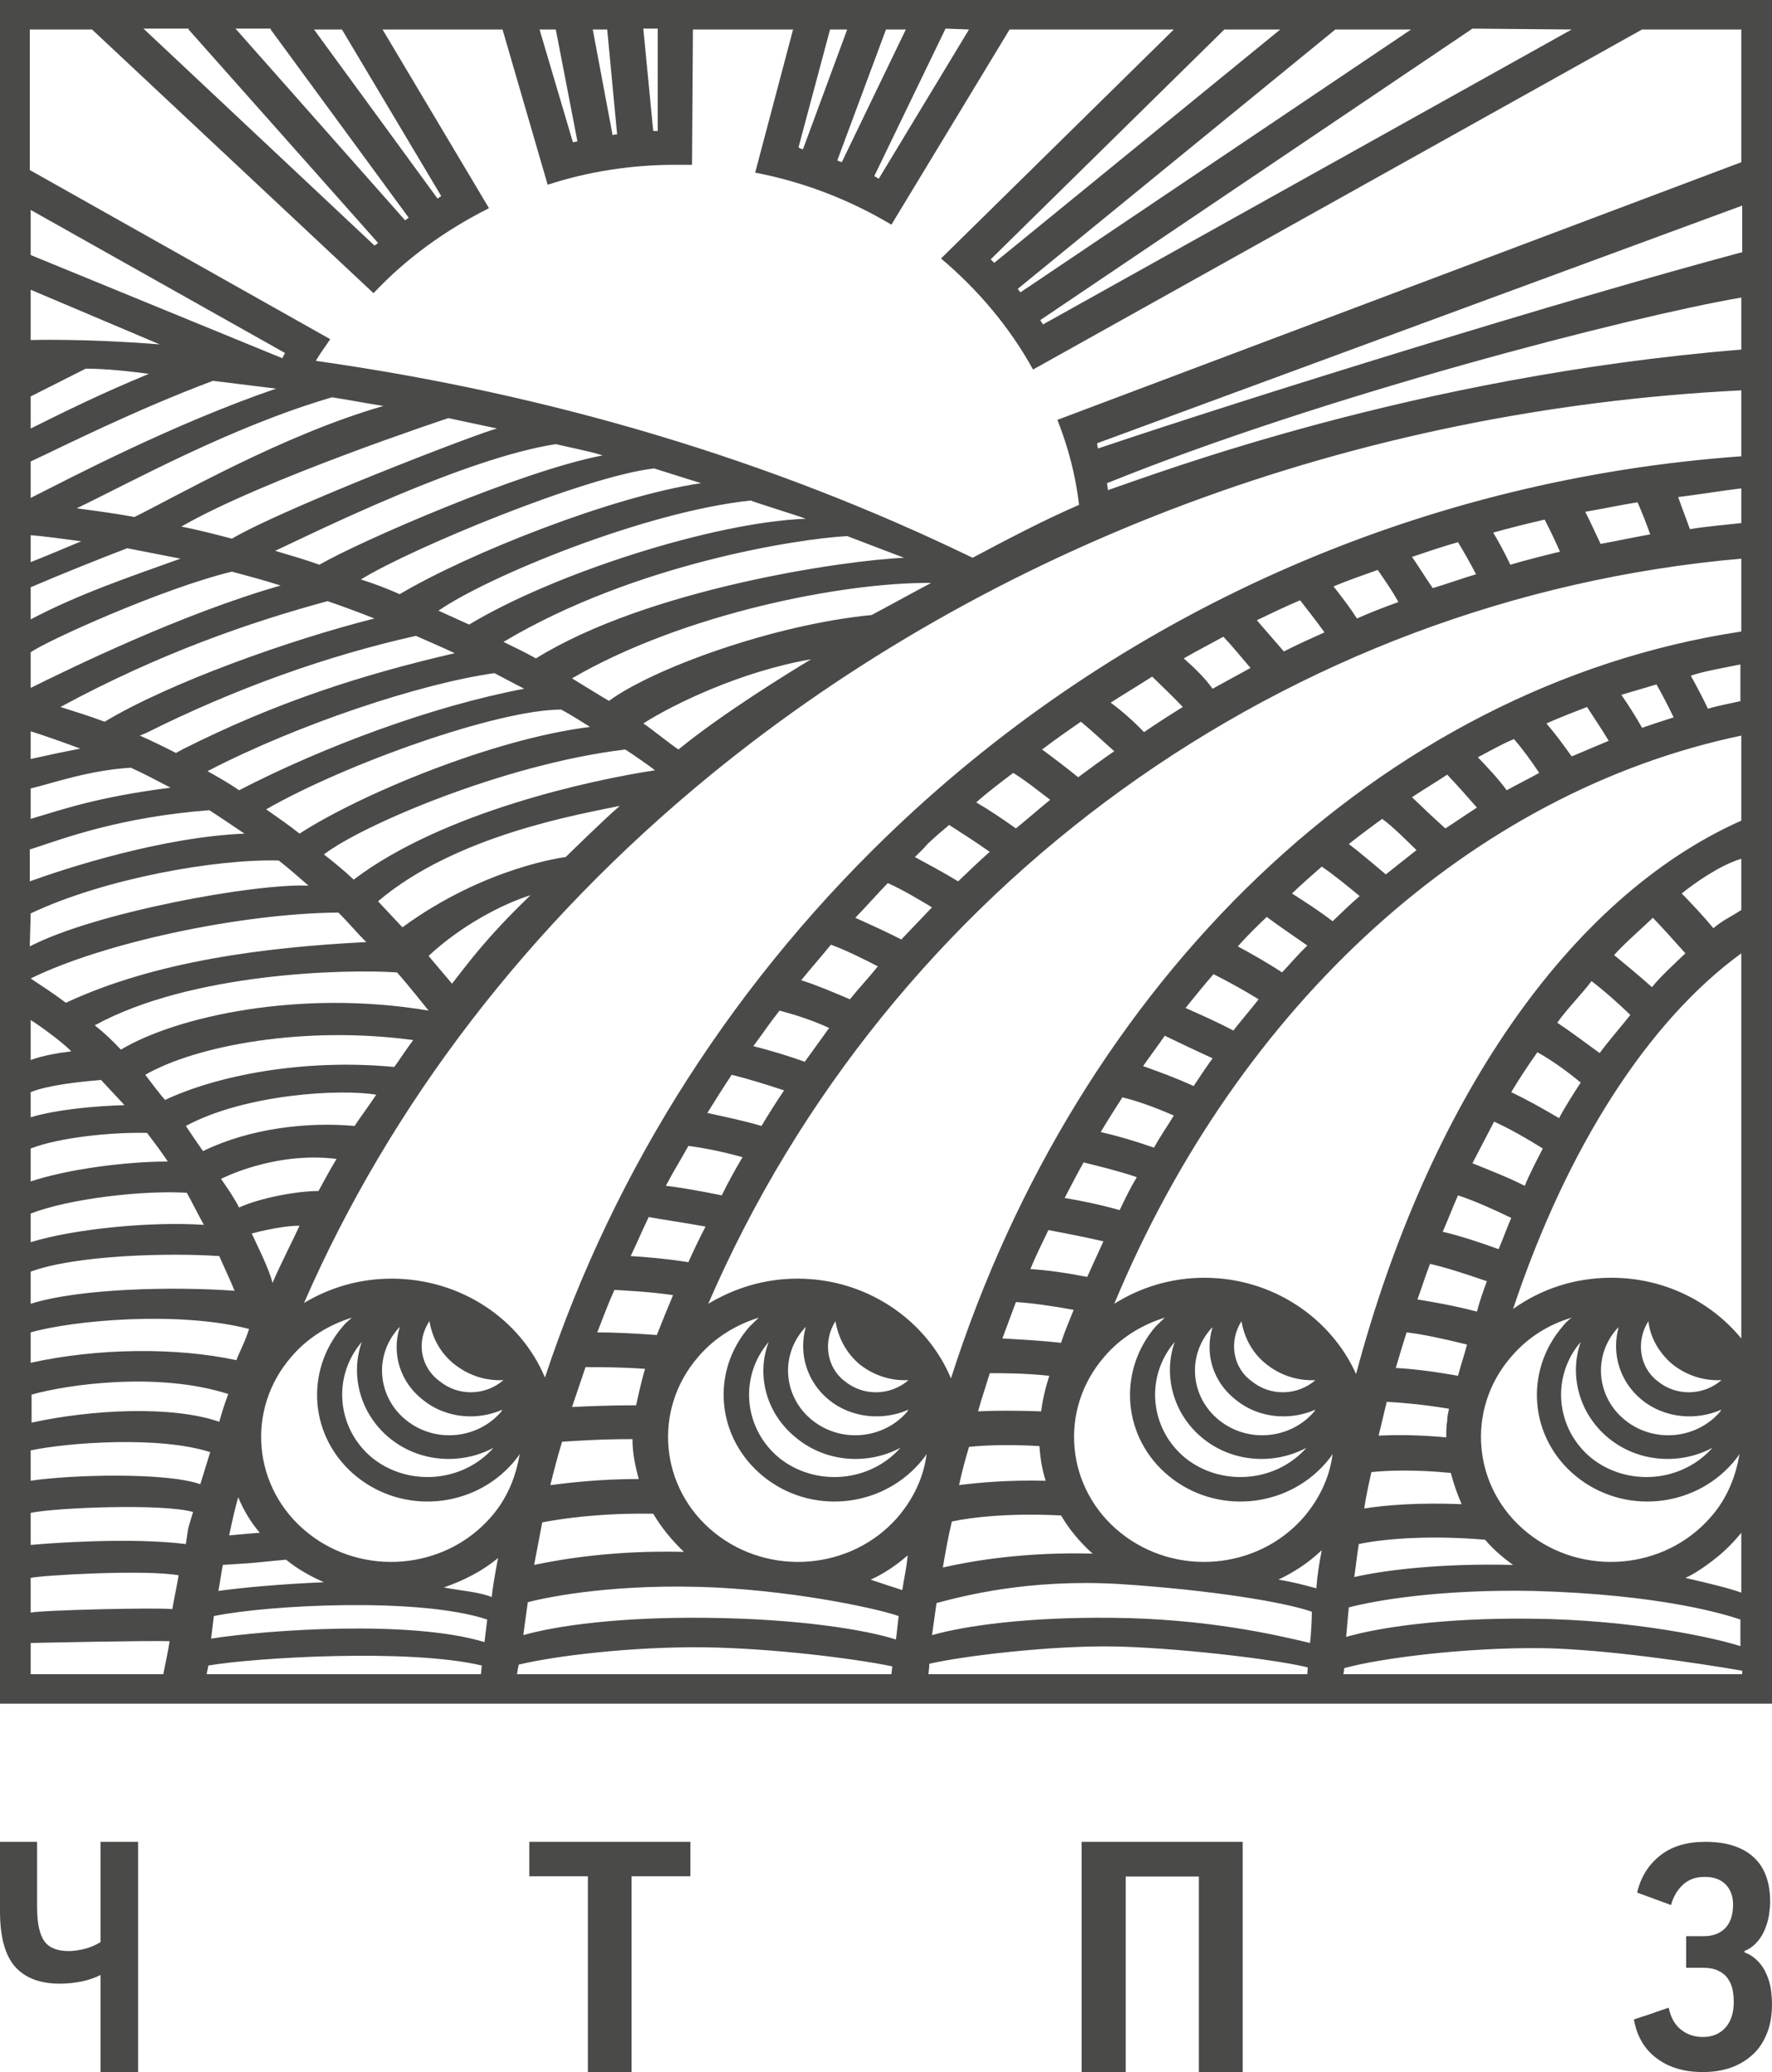 <svg width="77" height="90" viewBox="0 0 77 90" fill="none" xmlns="http://www.w3.org/2000/svg">
<path d="M0 74H77V0H0V74ZM68.296 1.281L45.322 14.092C45.282 14.016 45.243 13.979 45.204 13.903L63.983 1.243L68.296 1.281ZM61.317 1.281L44.342 12.698C44.302 12.66 44.263 12.585 44.224 12.547L58.025 1.281H61.317ZM55.633 1.281L43.205 11.416C43.165 11.379 43.087 11.303 43.048 11.266L53.202 1.281H55.633ZM42.107 1.281L38.186 7.762C38.108 7.724 38.069 7.686 37.99 7.649L41.087 1.243L42.107 1.281ZM39.362 1.281L36.579 7.046C36.5 7.008 36.461 7.008 36.383 6.97L38.5 1.281H39.362ZM36.069 1.281H36.814L34.893 6.481C34.815 6.481 34.775 6.443 34.697 6.405L36.069 1.281ZM28.581 1.281V5.689C28.502 5.689 28.463 5.689 28.385 5.689L27.954 1.243H28.581V1.281ZM26.385 1.281L26.817 5.84C26.738 5.84 26.66 5.84 26.621 5.878L25.758 1.281H26.385ZM24.151 1.281L25.092 6.142C25.013 6.142 24.974 6.179 24.895 6.179L23.445 1.281H24.151ZM14.859 1.281L19.172 8.515C19.132 8.553 19.054 8.591 19.015 8.628L13.644 1.281H14.859ZM11.762 1.281L17.76 9.457C17.721 9.495 17.642 9.533 17.603 9.57L10.233 1.243H11.762V1.281ZM8.194 1.281L16.427 10.55C16.388 10.588 16.349 10.625 16.27 10.663L6.234 1.243H8.194V1.281ZM1.333 9.118L12.389 15.335C12.35 15.373 12.31 15.486 12.271 15.561L1.333 11.077V9.118ZM17.486 40.278C17.211 39.977 16.702 39.449 16.427 39.148C19.799 36.284 25.131 35.38 26.934 35.003C26.268 35.568 24.582 37.226 24.582 37.226C24.582 37.226 21.093 37.641 17.486 40.278ZM23.053 38.884C21.053 40.806 20.269 41.936 19.642 42.727C19.328 42.35 18.936 41.898 18.623 41.521C20.034 40.203 21.837 39.261 23.053 38.884ZM16.937 62.47C18.231 63.525 20.034 63.638 21.445 62.885C20.113 64.392 17.76 64.58 16.192 63.337C14.624 62.056 14.428 59.795 15.721 58.288C15.212 59.72 15.643 61.415 16.937 62.47ZM18.387 60.812C19.367 61.604 20.74 61.717 21.837 61.227C21.798 61.265 21.798 61.303 21.759 61.34C20.74 62.508 18.897 62.697 17.642 61.679C16.427 60.7 16.231 58.929 17.29 57.723C17.329 57.685 17.329 57.648 17.368 57.648C17.015 58.778 17.368 60.021 18.387 60.812ZM18.662 57.384C18.779 58.1 19.132 58.778 19.76 59.268C20.387 59.758 21.132 59.984 21.877 59.946C21.093 60.624 19.916 60.662 19.093 59.984C18.27 59.381 18.074 58.251 18.662 57.384ZM14.898 57.61C13.212 59.569 13.447 62.47 15.486 64.128C17.525 65.786 20.544 65.522 22.269 63.563C22.386 63.413 22.504 63.3 22.582 63.149C22.426 64.128 22.034 65.108 21.328 65.899C19.328 68.198 15.761 68.499 13.369 66.577C10.977 64.656 10.664 61.227 12.663 58.929C13.369 58.1 14.31 57.535 15.29 57.233C15.172 57.346 15.016 57.459 14.898 57.61ZM10.86 67.896L12.428 67.745C12.938 68.16 13.487 68.462 14.075 68.725C12.271 68.8 10.585 68.951 9.488 69.102C9.566 68.725 9.605 68.348 9.684 67.972L10.86 67.896ZM9.958 66.69C10.076 66.125 10.193 65.598 10.35 65.032C10.585 65.598 10.899 66.125 11.291 66.577L10.782 66.615L9.958 66.69ZM11.84 55.726C11.723 55.161 11.056 53.842 10.938 53.578C10.938 53.578 12.154 53.239 13.016 53.239C12.742 53.842 12.232 54.822 11.84 55.726ZM10.389 52.448C10.154 51.996 9.919 51.657 9.605 51.205C9.605 51.205 11.918 49.999 14.624 50.338C14.388 50.715 13.84 51.732 13.84 51.732C12.899 51.732 11.291 52.034 10.389 52.448ZM8.821 49.999C8.508 49.547 8.351 49.321 8.076 48.906C10.664 47.512 14.82 47.286 16.349 47.55C15.996 48.077 15.761 48.379 15.408 48.906C13.33 48.718 10.821 49.019 8.821 49.999ZM7.175 47.776C6.9 47.474 6.547 46.985 6.312 46.683C8.547 45.402 13.252 44.536 17.956 45.176C17.642 45.591 17.329 46.08 17.133 46.344C13.173 45.967 9.409 46.721 7.175 47.776ZM5.254 45.591C4.861 45.176 4.548 44.875 4.117 44.536C8.312 42.237 15.055 42.087 17.25 42.237C17.603 42.614 18.623 43.895 18.623 43.895C13.016 42.953 7.645 44.159 5.254 45.591ZM2.862 43.556C2.313 43.142 1.843 42.84 1.333 42.501C4.469 40.956 10.429 39.675 14.702 39.637C15.094 40.014 15.525 40.542 15.918 40.919C11.487 41.145 6.743 41.747 2.862 43.556ZM15.369 38.206C15.016 37.867 14.467 37.414 14.075 37.113C15.682 35.87 21.877 33.194 27.169 32.554C27.522 32.78 28.228 33.27 28.463 33.458C25.719 33.873 19.25 35.267 15.369 38.206ZM6.351 31.838C10.193 29.916 14.192 28.485 18.074 27.618C18.662 27.882 19.211 28.108 19.76 28.372C15.682 29.314 11.958 30.519 7.92 32.554L7.645 32.705C7.135 32.441 6.587 32.177 6.077 31.951L6.351 31.838ZM4.548 31.348C3.725 31.047 3.332 30.934 2.627 30.708C6.939 28.372 10.899 27.015 14.232 26.111C14.898 26.337 15.604 26.601 16.27 26.864C12.546 27.806 7.371 29.653 4.548 31.348ZM21.485 29.238C21.837 29.427 22.347 29.69 22.778 29.916C18.779 30.67 14.036 32.441 10.389 34.325C9.958 34.023 9.488 33.76 9.017 33.496C12.938 31.461 18.27 29.69 21.485 29.238ZM24.386 30.821C24.817 31.047 25.209 31.311 25.64 31.574C21.367 32.102 15.565 34.551 13.016 36.209C12.546 35.832 12.154 35.568 11.566 35.154C15.055 33.157 21.642 30.821 24.386 30.821ZM27.954 31.424C29.247 30.595 32.188 29.163 35.246 28.635C34.305 29.201 31.364 31.009 29.483 32.554C29.13 32.328 28.306 31.65 27.954 31.424ZM26.464 30.444C26.072 30.218 25.288 29.728 24.856 29.464C29.718 26.639 36.696 25.282 40.46 25.32C39.95 25.584 38.382 26.45 37.873 26.714C33.599 27.128 28.346 29.05 26.464 30.444ZM23.288 28.598C22.818 28.334 22.347 28.108 21.877 27.882C27.561 24.491 34.697 23.398 36.814 23.285C37.206 23.436 38.892 24.076 39.284 24.227C36.657 24.34 28.15 25.584 23.288 28.598ZM20.387 27.128C19.956 26.94 19.485 26.714 19.054 26.525C21.171 25.056 27.993 22.23 32.619 21.74C33.011 21.891 34.618 22.381 35.011 22.532C31.012 22.682 24.072 24.905 20.387 27.128ZM17.368 25.809C16.78 25.546 16.27 25.357 15.682 25.169C17.878 23.813 25.444 20.685 28.424 20.346C29.012 20.535 30.463 20.987 30.463 20.987C26.621 21.552 20.348 24.039 17.368 25.809ZM13.879 24.529C13.252 24.302 12.585 24.114 11.958 23.926C13.8 23.059 20.23 19.894 24.151 19.291C24.778 19.442 25.601 19.593 26.189 19.781C22.622 20.459 15.565 23.549 13.879 24.529ZM10.076 23.398C9.37 23.21 8.625 23.021 7.88 22.871C11.487 20.798 19.485 18.161 19.485 18.161C20.191 18.312 20.897 18.462 21.602 18.613C20.897 18.764 12.31 22.079 10.076 23.398ZM5.842 22.456C5.018 22.305 4.195 22.192 3.332 22.079C5.685 20.949 10.037 18.538 14.428 17.257C15.172 17.37 15.918 17.52 16.662 17.633C12.31 18.877 7.606 21.59 5.842 22.456ZM1.333 12.585L6.939 14.958C3.568 14.694 1.333 14.77 1.333 14.77V12.585ZM1.333 17.219L3.725 16.013C4.587 16.013 5.646 16.126 6.469 16.239C4.352 17.106 2.548 18.01 1.333 18.613V17.219ZM1.333 20.045C2.784 19.367 5.842 17.822 9.253 16.541C10.154 16.654 11.095 16.767 11.997 16.88C7.488 18.425 3.058 20.761 1.333 21.627V20.045ZM1.333 23.247C1.882 23.285 2.98 23.436 3.529 23.511C2.98 23.737 1.921 24.189 1.333 24.416V23.247ZM1.333 25.508C2.744 24.905 4.156 24.34 5.528 23.813C6.312 23.963 7.057 24.114 7.841 24.265C5.646 25.056 3.489 25.772 1.333 26.902V25.508ZM1.333 28.334C1.999 27.844 7.096 25.546 10.076 24.83C10.782 25.018 11.487 25.207 12.193 25.433C7.841 26.676 3.019 29.05 1.333 29.879V28.334ZM1.333 31.763C2.039 31.989 2.784 32.252 3.489 32.516C2.705 32.667 1.999 32.818 1.333 32.968V31.763ZM1.333 34.249C2.392 33.986 3.881 33.458 5.685 33.345C6.273 33.609 6.822 33.91 7.41 34.212C4.195 34.626 2.744 35.154 1.333 35.568V34.249ZM1.333 36.887C2.823 36.397 5.214 35.493 9.096 35.191C9.684 35.568 10.115 35.87 10.625 36.209C7.018 36.359 2.862 37.716 1.294 38.281V36.887H1.333ZM1.333 39.675C4.509 38.168 9.37 37.301 12.114 37.377C12.546 37.716 12.977 38.093 13.408 38.469C11.095 38.356 4.117 39.637 1.294 41.107L1.333 39.675ZM1.333 44.309C1.49 44.385 2.666 45.214 3.097 45.666C2.47 45.741 1.843 45.854 1.333 46.043V44.309ZM1.333 47.437C2.078 47.135 3.45 46.985 4.391 46.909C4.744 47.286 5.058 47.625 5.41 48.002C4.117 48.04 2.47 48.19 1.333 48.529V47.437ZM1.333 49.886C2.588 49.396 4.901 49.17 6.391 49.208C6.704 49.622 7.018 50.037 7.292 50.451C5.45 50.451 2.901 50.79 1.333 51.317V49.886ZM1.333 52.712C2.98 52.071 6.155 51.694 8.116 51.807C8.351 52.222 8.625 52.787 8.86 53.202C6.665 53.051 3.293 53.352 1.333 53.955V52.712ZM1.333 55.236C3.254 54.52 7.292 54.407 9.527 54.558C9.723 55.01 9.997 55.575 10.193 56.065C7.606 55.877 3.489 55.952 1.333 56.63V55.236ZM1.333 57.873C3.176 57.346 7.763 56.932 10.821 57.723C10.664 58.251 10.429 58.665 10.272 59.079C7.645 58.514 4.234 58.552 1.333 59.193V57.873ZM1.333 60.586C2.901 60.134 6.861 59.569 9.919 60.549C9.762 60.963 9.645 61.34 9.527 61.755C7.449 61.039 3.96 61.227 1.372 61.792V60.586H1.333ZM7.096 72.719H1.333V71.363C1.333 71.363 6.587 71.249 7.371 71.287C7.292 71.777 7.253 71.927 7.096 72.719ZM7.488 69.893C6.9 69.818 1.882 69.93 1.333 70.044V68.536C1.803 68.424 6.312 68.16 7.763 68.424C7.723 68.687 7.527 69.629 7.488 69.893ZM8.076 67.067C5.685 66.766 2.117 67.029 1.333 67.105V65.711C2.431 65.484 7.057 65.296 8.39 65.673C8.116 66.615 8.233 66.05 8.076 67.067ZM1.333 64.317V62.998C2.94 62.659 6.9 62.358 9.135 63.073C8.978 63.563 8.86 63.977 8.704 64.467C7.214 63.94 3.058 64.053 1.333 64.317ZM20.897 72.719H8.978L9.056 72.342C11.017 72.003 17.76 71.588 20.936 72.342L20.897 72.719ZM21.053 71.325C17.838 70.345 11.566 70.797 9.174 71.174C9.213 70.835 9.253 70.533 9.292 70.194C11.683 69.705 18.231 69.366 21.171 70.345C21.132 70.646 21.093 71.023 21.053 71.325ZM21.367 69.366C20.779 69.139 20.073 69.102 19.289 68.951C20.152 68.65 20.975 68.235 21.642 67.67C21.485 68.499 21.406 68.989 21.367 69.366ZM38.735 72.719H22.465C22.504 72.455 22.543 72.304 22.543 72.304C24.072 71.927 27.483 71.513 30.619 71.551C33.521 71.588 37.167 72.04 38.774 72.38L38.735 72.719ZM38.931 71.212C37.637 70.797 34.736 70.308 30.659 70.27C26.895 70.232 24.19 70.609 22.739 71.023C22.818 70.458 22.857 70.157 22.935 69.591C23.955 69.328 26.895 68.763 31.051 68.951C34.893 69.139 38.343 69.93 39.049 70.194C39.01 70.496 38.97 70.948 38.931 71.212ZM48.419 32.629C47.87 33.006 47.36 33.383 46.851 33.76C46.341 33.345 45.792 32.931 45.282 32.554C45.831 32.139 46.419 31.725 46.968 31.348C47.478 31.763 47.948 32.215 48.419 32.629ZM48.262 30.519C48.85 30.143 49.477 29.766 50.066 29.389C50.497 29.803 50.967 30.256 51.398 30.708C50.85 31.047 50.261 31.424 49.713 31.8C49.242 31.311 48.772 30.896 48.262 30.519ZM45.635 34.739C45.126 35.154 44.655 35.568 44.145 35.983C43.557 35.568 43.008 35.191 42.42 34.852C42.93 34.4 43.479 33.986 44.028 33.571C44.577 33.91 45.086 34.325 45.635 34.739ZM43.008 37C42.538 37.414 42.068 37.867 41.636 38.281C41.009 37.904 40.382 37.565 39.755 37.226C39.95 37.038 40.147 36.849 40.303 36.661C40.617 36.359 40.931 36.096 41.244 35.832C41.832 36.209 42.42 36.586 43.008 37ZM40.499 39.411C40.068 39.864 39.598 40.353 39.166 40.806C38.5 40.466 37.833 40.165 37.167 39.864C37.637 39.374 38.108 38.846 38.578 38.356C39.245 38.658 39.872 39.035 40.499 39.411ZM38.147 41.974C37.755 42.463 37.324 42.915 36.932 43.405C36.226 43.104 35.52 42.802 34.815 42.576C35.246 42.049 35.677 41.559 36.108 41.032C36.814 41.295 37.48 41.634 38.147 41.974ZM36.03 44.649C35.677 45.138 35.324 45.628 34.971 46.118C34.227 45.854 33.482 45.628 32.737 45.44C33.129 44.912 33.482 44.385 33.874 43.895C34.579 44.084 35.285 44.31 36.03 44.649ZM34.07 47.361C33.717 47.889 33.403 48.379 33.09 48.906C32.188 48.642 31.404 48.492 30.737 48.341C31.09 47.776 31.443 47.211 31.796 46.683C32.541 46.872 33.285 47.098 34.07 47.361ZM32.266 50.263C31.953 50.79 31.639 51.355 31.364 51.92C30.424 51.732 29.6 51.581 28.934 51.506C29.247 50.903 29.6 50.338 29.914 49.773C30.502 49.848 31.325 49.999 32.266 50.263ZM30.659 53.277C30.384 53.804 30.149 54.294 29.914 54.822C28.934 54.671 28.071 54.596 27.405 54.558C27.679 53.993 27.914 53.428 28.189 52.862C28.777 52.975 29.639 53.089 30.659 53.277ZM29.247 56.254C29.012 56.819 28.777 57.384 28.542 57.987C27.522 57.911 26.66 57.873 25.954 57.873C26.189 57.271 26.424 56.63 26.699 56.027C27.326 56.065 28.189 56.103 29.247 56.254ZM27.483 62.508C27.483 63.111 27.601 63.676 27.758 64.241C26.111 64.241 24.817 64.392 23.915 64.505C24.072 63.864 24.229 63.262 24.425 62.621C25.052 62.583 26.111 62.508 27.483 62.508ZM28.385 65.749C28.738 66.351 29.208 66.916 29.718 67.406C26.738 67.331 24.464 67.708 23.21 67.972C23.327 67.368 23.445 66.728 23.562 66.125C24.347 65.974 26.032 65.711 28.385 65.749ZM39.206 69.064C38.853 68.951 38.382 68.8 37.833 68.612C38.422 68.348 38.97 67.972 39.441 67.557C39.402 68.047 39.284 68.574 39.206 69.064ZM39.01 65.899C37.01 68.198 33.442 68.499 31.051 66.577C28.659 64.656 28.346 61.227 30.345 58.929C31.051 58.1 31.992 57.535 32.972 57.233C32.854 57.346 32.697 57.497 32.58 57.61C30.855 59.569 31.129 62.47 33.168 64.128C35.207 65.786 38.225 65.522 39.95 63.563C40.068 63.413 40.186 63.3 40.264 63.149C40.147 64.128 39.715 65.07 39.01 65.899ZM34.618 62.47C35.912 63.525 37.716 63.638 39.127 62.885C37.794 64.392 35.442 64.58 33.874 63.337C32.305 62.056 32.109 59.795 33.403 58.288C32.854 59.72 33.285 61.415 34.618 62.47ZM36.03 60.812C37.01 61.604 38.382 61.717 39.48 61.227C39.441 61.265 39.441 61.303 39.402 61.34C38.382 62.508 36.54 62.697 35.285 61.679C34.07 60.7 33.874 58.929 34.932 57.723C34.971 57.685 34.971 57.648 35.011 57.648C34.697 58.778 35.05 60.021 36.03 60.812ZM36.304 57.384C36.422 58.1 36.775 58.778 37.363 59.268C37.99 59.758 38.735 59.984 39.48 59.946C38.696 60.624 37.52 60.662 36.696 59.984C35.912 59.381 35.755 58.251 36.304 57.384ZM56.809 72.719H40.343C40.382 72.455 40.382 72.267 40.382 72.267C41.832 71.927 45.635 71.475 48.34 71.513C50.889 71.551 55.241 72.04 56.809 72.418C56.848 72.418 56.809 72.53 56.809 72.719ZM56.926 71.363C55.358 70.986 52.379 70.308 48.34 70.27C44.655 70.232 41.95 70.609 40.499 71.023C40.578 70.496 40.617 70.157 40.695 69.629C41.832 69.328 44.655 68.574 48.615 68.8C52.653 69.064 55.829 69.591 57.005 70.006C57.005 70.383 56.966 71.061 56.926 71.363ZM61.553 36.925C61.121 37.264 60.691 37.603 60.22 37.98C59.671 37.528 59.161 37.075 58.612 36.661C59.083 36.284 59.593 35.907 60.063 35.568C60.573 35.945 61.043 36.435 61.553 36.925ZM61.357 34.626C61.867 34.287 62.376 33.986 62.886 33.647C63.317 34.099 63.748 34.589 64.179 35.078C63.709 35.38 63.278 35.681 62.807 35.983C62.298 35.531 61.827 35.078 61.357 34.626ZM59.083 38.922C58.691 39.261 58.299 39.637 57.907 40.014C57.318 39.562 56.731 39.185 56.142 38.809C56.574 38.394 57.005 38.017 57.436 37.641C57.985 38.017 58.534 38.469 59.083 38.922ZM56.809 41.069C56.417 41.446 56.064 41.861 55.711 42.237C55.084 41.823 54.417 41.446 53.79 41.107C54.182 40.655 54.613 40.24 55.045 39.826C55.593 40.24 56.221 40.655 56.809 41.069ZM54.692 43.405C54.339 43.857 53.947 44.309 53.594 44.762C52.81 44.347 52.104 44.046 51.516 43.782C51.908 43.292 52.339 42.765 52.732 42.313C53.398 42.652 54.025 42.991 54.692 43.405ZM52.692 45.967C52.418 46.344 52.143 46.759 51.869 47.173C51.046 46.796 50.301 46.533 49.673 46.306C49.987 45.854 50.301 45.44 50.614 44.988C51.163 45.252 51.869 45.591 52.692 45.967ZM51.007 48.454C50.732 48.906 50.418 49.358 50.144 49.848C49.281 49.547 48.497 49.321 47.831 49.17C48.145 48.642 48.458 48.153 48.772 47.663C49.399 47.814 50.144 48.077 51.007 48.454ZM49.399 51.129C49.125 51.581 48.889 52.071 48.654 52.561C47.713 52.297 46.929 52.147 46.263 52.034C46.537 51.506 46.812 50.979 47.086 50.489C47.674 50.639 48.497 50.828 49.399 51.129ZM47.948 53.917C47.713 54.445 47.478 54.935 47.243 55.462C46.263 55.274 45.439 55.161 44.773 55.123C45.008 54.558 45.282 53.993 45.557 53.428C46.145 53.541 46.968 53.692 47.948 53.917ZM46.655 56.894C46.459 57.384 46.263 57.836 46.106 58.326C45.086 58.213 44.224 58.175 43.557 58.137C43.753 57.61 43.95 57.082 44.145 56.555C44.773 56.593 45.635 56.706 46.655 56.894ZM45.165 62.81C45.204 63.337 45.282 63.827 45.439 64.317C43.832 64.279 42.577 64.392 41.675 64.505C41.793 63.94 41.95 63.374 42.107 62.847C42.773 62.772 43.832 62.734 45.165 62.81ZM46.106 65.824C46.459 66.427 46.929 66.992 47.478 67.481C44.538 67.406 42.303 67.783 40.97 68.084C41.087 67.406 41.205 66.728 41.362 66.087C42.224 65.899 43.871 65.711 46.106 65.824ZM57.201 68.989C56.77 68.876 56.26 68.725 55.554 68.612C56.26 68.273 56.887 67.859 57.436 67.331C57.318 67.933 57.24 68.424 57.201 68.989ZM56.652 65.899C54.652 68.198 51.085 68.499 48.693 66.577C46.302 64.656 45.988 61.227 47.988 58.929C48.693 58.1 49.634 57.535 50.614 57.233C50.497 57.346 50.34 57.497 50.222 57.61C48.536 59.569 48.772 62.47 50.81 64.128C52.849 65.786 55.868 65.522 57.593 63.563C57.711 63.413 57.828 63.3 57.907 63.149C57.789 64.128 57.358 65.07 56.652 65.899ZM52.261 62.47C53.555 63.525 55.358 63.638 56.77 62.885C55.437 64.392 53.084 64.58 51.516 63.337C49.948 62.056 49.752 59.795 51.046 58.288C50.536 59.72 50.967 61.415 52.261 62.47ZM53.712 60.812C54.692 61.604 56.064 61.717 57.161 61.227C57.123 61.265 57.123 61.303 57.083 61.34C56.064 62.508 54.221 62.697 52.967 61.679C51.751 60.7 51.556 58.929 52.614 57.723C52.653 57.685 52.692 57.648 52.692 57.648C52.339 58.778 52.692 60.021 53.712 60.812ZM53.947 57.384C54.065 58.1 54.417 58.778 55.045 59.268C55.672 59.758 56.417 59.984 57.161 59.946C56.378 60.624 55.202 60.662 54.378 59.984C53.555 59.381 53.398 58.251 53.947 57.384ZM75.666 72.719H58.377L58.416 72.455C59.906 72.04 63.592 71.551 67.002 71.588C69.708 71.626 73.746 72.229 75.706 72.568V72.719H75.666ZM75.666 71.513C74.647 71.174 71.041 70.345 66.492 70.308C62.69 70.27 59.945 70.684 58.495 71.099C58.534 70.722 58.573 70.157 58.612 69.818C59.749 69.516 62.572 69.026 66.61 69.102C72.178 69.253 74.961 70.119 75.627 70.345V71.513H75.666ZM70.845 44.084C70.491 44.536 69.865 45.252 69.512 45.741C68.884 45.289 68.296 44.837 67.669 44.422C68.061 43.857 68.766 43.142 69.158 42.614C69.747 43.066 70.296 43.556 70.845 44.084ZM70.139 41.484C70.57 40.994 71.354 40.316 71.824 39.864C72.295 40.353 72.766 40.881 73.236 41.408C72.844 41.785 72.138 42.426 71.785 42.878C71.237 42.388 70.688 41.936 70.139 41.484ZM68.688 47.022C68.414 47.437 67.982 48.115 67.747 48.567C67.042 48.153 66.375 47.776 65.669 47.437C65.983 46.909 66.453 46.193 66.806 45.704C67.473 46.08 68.1 46.533 68.688 47.022ZM67.042 49.886C66.806 50.338 66.453 51.016 66.257 51.506C65.512 51.129 64.728 50.828 63.983 50.526C64.258 49.999 64.65 49.245 64.924 48.718C65.669 49.057 66.375 49.471 67.042 49.886ZM65.669 52.9C65.473 53.352 65.316 53.804 65.12 54.257C64.179 53.917 63.356 53.654 62.69 53.503C62.925 52.975 63.121 52.448 63.356 51.92C64.14 52.184 64.885 52.523 65.669 52.9ZM69.904 62.47C71.198 63.525 73.001 63.638 74.412 62.885C73.079 64.392 70.727 64.58 69.158 63.337C67.59 62.056 67.394 59.795 68.688 58.288C68.179 59.72 68.61 61.415 69.904 62.47ZM71.354 60.812C72.334 61.604 73.707 61.717 74.804 61.227C74.765 61.265 74.765 61.303 74.726 61.34C73.707 62.508 71.864 62.697 70.609 61.679C69.394 60.7 69.198 58.929 70.256 57.723C70.296 57.685 70.335 57.648 70.335 57.648C70.021 58.778 70.374 60.021 71.354 60.812ZM71.629 57.384C71.707 58.1 72.099 58.778 72.687 59.268C73.314 59.758 74.059 59.984 74.804 59.946C74.02 60.624 72.844 60.662 72.021 59.984C71.237 59.381 71.08 58.251 71.629 57.384ZM67.904 57.61C66.218 59.569 66.453 62.47 68.492 64.128C70.531 65.786 73.55 65.522 75.275 63.563C75.392 63.413 75.51 63.3 75.588 63.149C75.431 64.128 75.04 65.108 74.334 65.899C72.334 68.198 68.766 68.499 66.375 66.577C63.983 64.656 63.67 61.227 65.669 58.929C66.375 58.1 67.277 57.535 68.296 57.233C68.139 57.346 68.022 57.459 67.904 57.61ZM64.611 55.651C64.454 56.065 64.297 56.517 64.179 56.969C63.16 56.706 62.298 56.555 61.592 56.442C61.788 55.914 61.945 55.387 62.141 54.897C62.807 55.048 63.63 55.312 64.611 55.651ZM63.748 58.401C63.63 58.853 63.474 59.306 63.356 59.758C62.298 59.569 61.396 59.456 60.651 59.418C60.808 58.891 60.965 58.364 61.121 57.873C61.788 57.949 62.69 58.137 63.748 58.401ZM63.043 63.977C63.16 64.43 63.317 64.882 63.513 65.334C61.67 65.259 60.22 65.371 59.279 65.522C59.358 64.995 59.475 64.467 59.593 63.94C60.337 63.864 61.513 63.827 63.043 63.977ZM64.533 66.879C64.885 67.293 65.277 67.632 65.748 67.972C62.572 67.896 60.18 68.198 58.847 68.499C58.926 67.972 58.965 67.557 59.044 67.067C59.906 66.879 61.867 66.653 64.533 66.879ZM75.666 58.137C74.334 56.517 72.295 55.5 70.021 55.5C68.414 55.5 66.963 55.99 65.748 56.856C68.1 49.811 71.629 44.347 75.666 41.408V58.137ZM75.666 39.524C75.157 39.864 74.961 39.901 74.451 40.316C74.02 39.788 73.55 39.298 73.079 38.809C73.628 38.356 74.765 37.565 75.666 37.301V39.524ZM75.666 35.644C68.139 38.997 62.062 47.927 58.926 59.682C57.828 57.233 55.28 55.5 52.339 55.5C50.889 55.5 49.556 55.914 48.419 56.63C53.829 43.631 63.983 34.4 75.666 31.951V35.644ZM64.219 32.893C64.728 32.629 65.238 32.328 65.787 32.102C66.179 32.554 66.532 33.044 66.885 33.571C66.414 33.835 65.944 34.061 65.473 34.325C65.081 33.797 64.65 33.345 64.219 32.893ZM67.198 31.424C67.786 31.16 68.375 30.934 68.963 30.708C69.276 31.198 69.59 31.65 69.904 32.177C69.355 32.403 68.845 32.629 68.296 32.855C67.943 32.366 67.59 31.876 67.198 31.424ZM70.452 30.18C70.962 30.029 71.472 29.879 71.981 29.728C72.256 30.218 72.491 30.67 72.726 31.16C72.256 31.311 71.785 31.461 71.354 31.612C71.08 31.122 70.766 30.632 70.452 30.18ZM75.666 30.444C75.197 30.557 74.726 30.632 74.216 30.783C73.981 30.293 73.746 29.841 73.471 29.351C73.981 29.163 75.079 28.974 75.627 28.861V30.444H75.666ZM75.666 27.43C59.984 29.803 46.851 42.614 41.323 59.87C40.264 57.346 37.676 55.538 34.658 55.538C33.207 55.538 31.913 55.952 30.776 56.63C38.617 38.507 55.907 25.998 75.666 24.265V27.43ZM51.438 28.598C52.026 28.259 52.614 27.957 53.163 27.656C53.555 28.07 53.947 28.56 54.339 29.012C53.79 29.314 53.241 29.615 52.692 29.916C52.339 29.427 51.908 29.012 51.438 28.598ZM54.613 26.94C55.241 26.639 55.868 26.337 56.495 26.073C56.848 26.525 57.201 26.978 57.554 27.467C56.966 27.731 56.378 27.995 55.789 28.296C55.398 27.844 55.005 27.392 54.613 26.94ZM57.946 25.47C58.573 25.207 59.24 24.981 59.867 24.755C60.18 25.207 60.494 25.659 60.769 26.149C60.141 26.375 59.553 26.601 58.965 26.864C58.651 26.375 58.299 25.923 57.946 25.47ZM61.357 24.189C62.023 23.963 62.69 23.737 63.356 23.549C63.63 24.001 63.905 24.491 64.14 24.943C63.513 25.131 62.886 25.357 62.258 25.546C61.945 25.094 61.67 24.642 61.357 24.189ZM64.885 23.134C65.552 22.946 66.453 22.72 67.12 22.569C67.355 23.021 67.59 23.511 67.786 23.963C67.159 24.114 66.257 24.34 65.63 24.529C65.395 24.039 65.159 23.587 64.885 23.134ZM68.884 22.23C69.551 22.117 70.452 21.929 71.158 21.816C71.354 22.268 71.55 22.758 71.707 23.21C71.08 23.323 70.178 23.511 69.551 23.624C69.315 23.134 69.119 22.682 68.884 22.23ZM75.666 22.72C75 22.795 74.099 22.871 73.432 22.984C73.275 22.532 73.079 22.042 72.922 21.59C73.589 21.514 75 21.288 75.666 21.213V22.72ZM75.666 19.819C62.023 20.798 49.203 26.337 39.245 35.644C32.031 42.388 26.699 50.715 23.68 59.833C22.622 57.309 20.034 55.538 17.015 55.538C15.643 55.538 14.349 55.914 13.212 56.593C16.976 47.964 22.974 40.127 30.894 33.647C43.126 23.662 58.926 17.784 75.666 16.955V19.819ZM75.666 15.184C61.357 16.352 50.261 20.572 48.145 21.288L48.105 20.987C57.514 17.181 70.845 13.752 75.666 12.924V15.184ZM75.666 10.964C68.179 12.961 54.417 17.219 47.713 19.48C47.713 19.48 47.674 19.329 47.674 19.253L75.706 8.93V10.964H75.666ZM75.666 7.046L45.949 18.236C46.419 19.442 46.733 20.61 46.89 21.929C45.322 22.607 43.753 23.436 42.264 24.227C33.482 19.969 23.876 17.106 13.722 15.674C13.918 15.335 14.153 15.034 14.349 14.732L1.294 7.385V1.281H3.999L16.231 12.735C17.642 11.228 19.367 9.985 21.249 9.043L16.623 1.281H21.837L23.798 8.025C25.523 7.46 27.405 7.159 29.326 7.159C29.561 7.159 29.835 7.159 30.071 7.159L30.11 1.281H34.462L32.815 7.498C34.971 7.912 36.971 8.704 38.735 9.759L43.871 1.281H51.007L40.891 11.228C42.499 12.585 43.871 14.205 44.89 16.051L71.354 1.281H75.666V7.046ZM28.032 59.456C27.875 59.946 27.64 61.039 27.64 61.039C26.581 61.039 25.562 61.076 24.856 61.114C25.052 60.549 25.248 59.946 25.444 59.381C26.072 59.381 26.973 59.381 28.032 59.456ZM45.596 59.758C45.439 60.248 45.322 60.7 45.243 61.303C44.224 61.265 43.205 61.265 42.499 61.303C42.656 60.737 42.852 60.172 43.008 59.645C43.675 59.645 44.538 59.645 45.596 59.758ZM62.964 61.189C62.925 61.378 62.886 61.528 62.886 61.717C62.846 61.943 62.846 62.169 62.846 62.395C62.846 62.433 62.846 62.433 62.846 62.433C61.631 62.319 60.651 62.319 59.906 62.358C60.024 61.867 60.141 61.378 60.259 60.888C60.925 60.925 61.827 61.001 62.964 61.189ZM75.666 69.177C75.157 68.989 74.373 68.8 73.236 68.536C73.589 68.386 74.099 68.047 74.569 67.67C75 67.331 75.392 66.916 75.666 66.577V69.177Z" fill="#4A4A49"/>
<path d="M1.612 80V82.841C1.612 83.544 1.723 84.043 1.936 84.328C2.149 84.613 2.503 84.745 2.99 84.745C3.182 84.745 3.405 84.715 3.659 84.654C3.912 84.593 4.145 84.491 4.368 84.358V80H6V90H4.368V85.784C4.125 85.906 3.841 86.008 3.527 86.069C3.213 86.13 2.909 86.161 2.605 86.161C1.743 86.161 1.095 85.916 0.659 85.428C0.223 84.939 0 84.134 0 83.014V80H1.612Z" fill="#4A4A49"/>
<path d="M27.443 81.495V90H25.546V81.495H23V80H30V81.495H27.443Z" fill="#4A4A49"/>
<path d="M52.095 90V81.507H48.917V90H47V80H54V90H52.095Z" fill="#4A4A49"/>
<path d="M71 87.716C71.08 87.685 71.199 87.655 71.328 87.605C71.468 87.565 71.607 87.515 71.756 87.465C71.906 87.415 72.045 87.365 72.184 87.315C72.323 87.264 72.433 87.234 72.513 87.204C72.592 87.605 72.761 87.926 73.03 88.146C73.299 88.367 73.627 88.477 73.995 88.477C74.413 88.477 74.741 88.337 74.98 88.066C75.219 87.796 75.338 87.425 75.338 86.964C75.338 86.754 75.318 86.563 75.279 86.383C75.239 86.203 75.159 86.052 75.06 85.912C74.96 85.772 74.821 85.671 74.652 85.591C74.483 85.511 74.274 85.471 74.015 85.471H73.269V84.098H74.045C74.433 84.098 74.741 83.978 74.97 83.748C75.199 83.507 75.308 83.166 75.308 82.725C75.308 82.365 75.199 82.074 74.99 81.854C74.771 81.633 74.473 81.523 74.075 81.523C73.687 81.523 73.378 81.633 73.129 81.864C72.881 82.094 72.712 82.385 72.612 82.746L71.139 82.204C71.299 81.523 71.637 80.992 72.144 80.591C72.652 80.19 73.308 80 74.105 80C75.01 80 75.707 80.22 76.194 80.661C76.682 81.102 76.92 81.754 76.92 82.615C76.92 82.776 76.9 82.956 76.871 83.166C76.841 83.377 76.781 83.577 76.701 83.778C76.622 83.978 76.513 84.168 76.363 84.339C76.214 84.509 76.035 84.649 75.806 84.74V84.8C76.035 84.89 76.234 85.02 76.393 85.19C76.552 85.351 76.672 85.541 76.761 85.751C76.851 85.962 76.92 86.172 76.95 86.393C76.98 86.613 77 86.834 77 87.034C77 87.525 76.93 87.956 76.781 88.317C76.632 88.687 76.433 88.998 76.164 89.238C75.895 89.489 75.577 89.679 75.209 89.81C74.841 89.94 74.433 90 73.985 90C73.179 90 72.513 89.799 71.985 89.399C71.458 89.008 71.129 88.447 71 87.716Z" fill="#4A4A49"/>
</svg>
